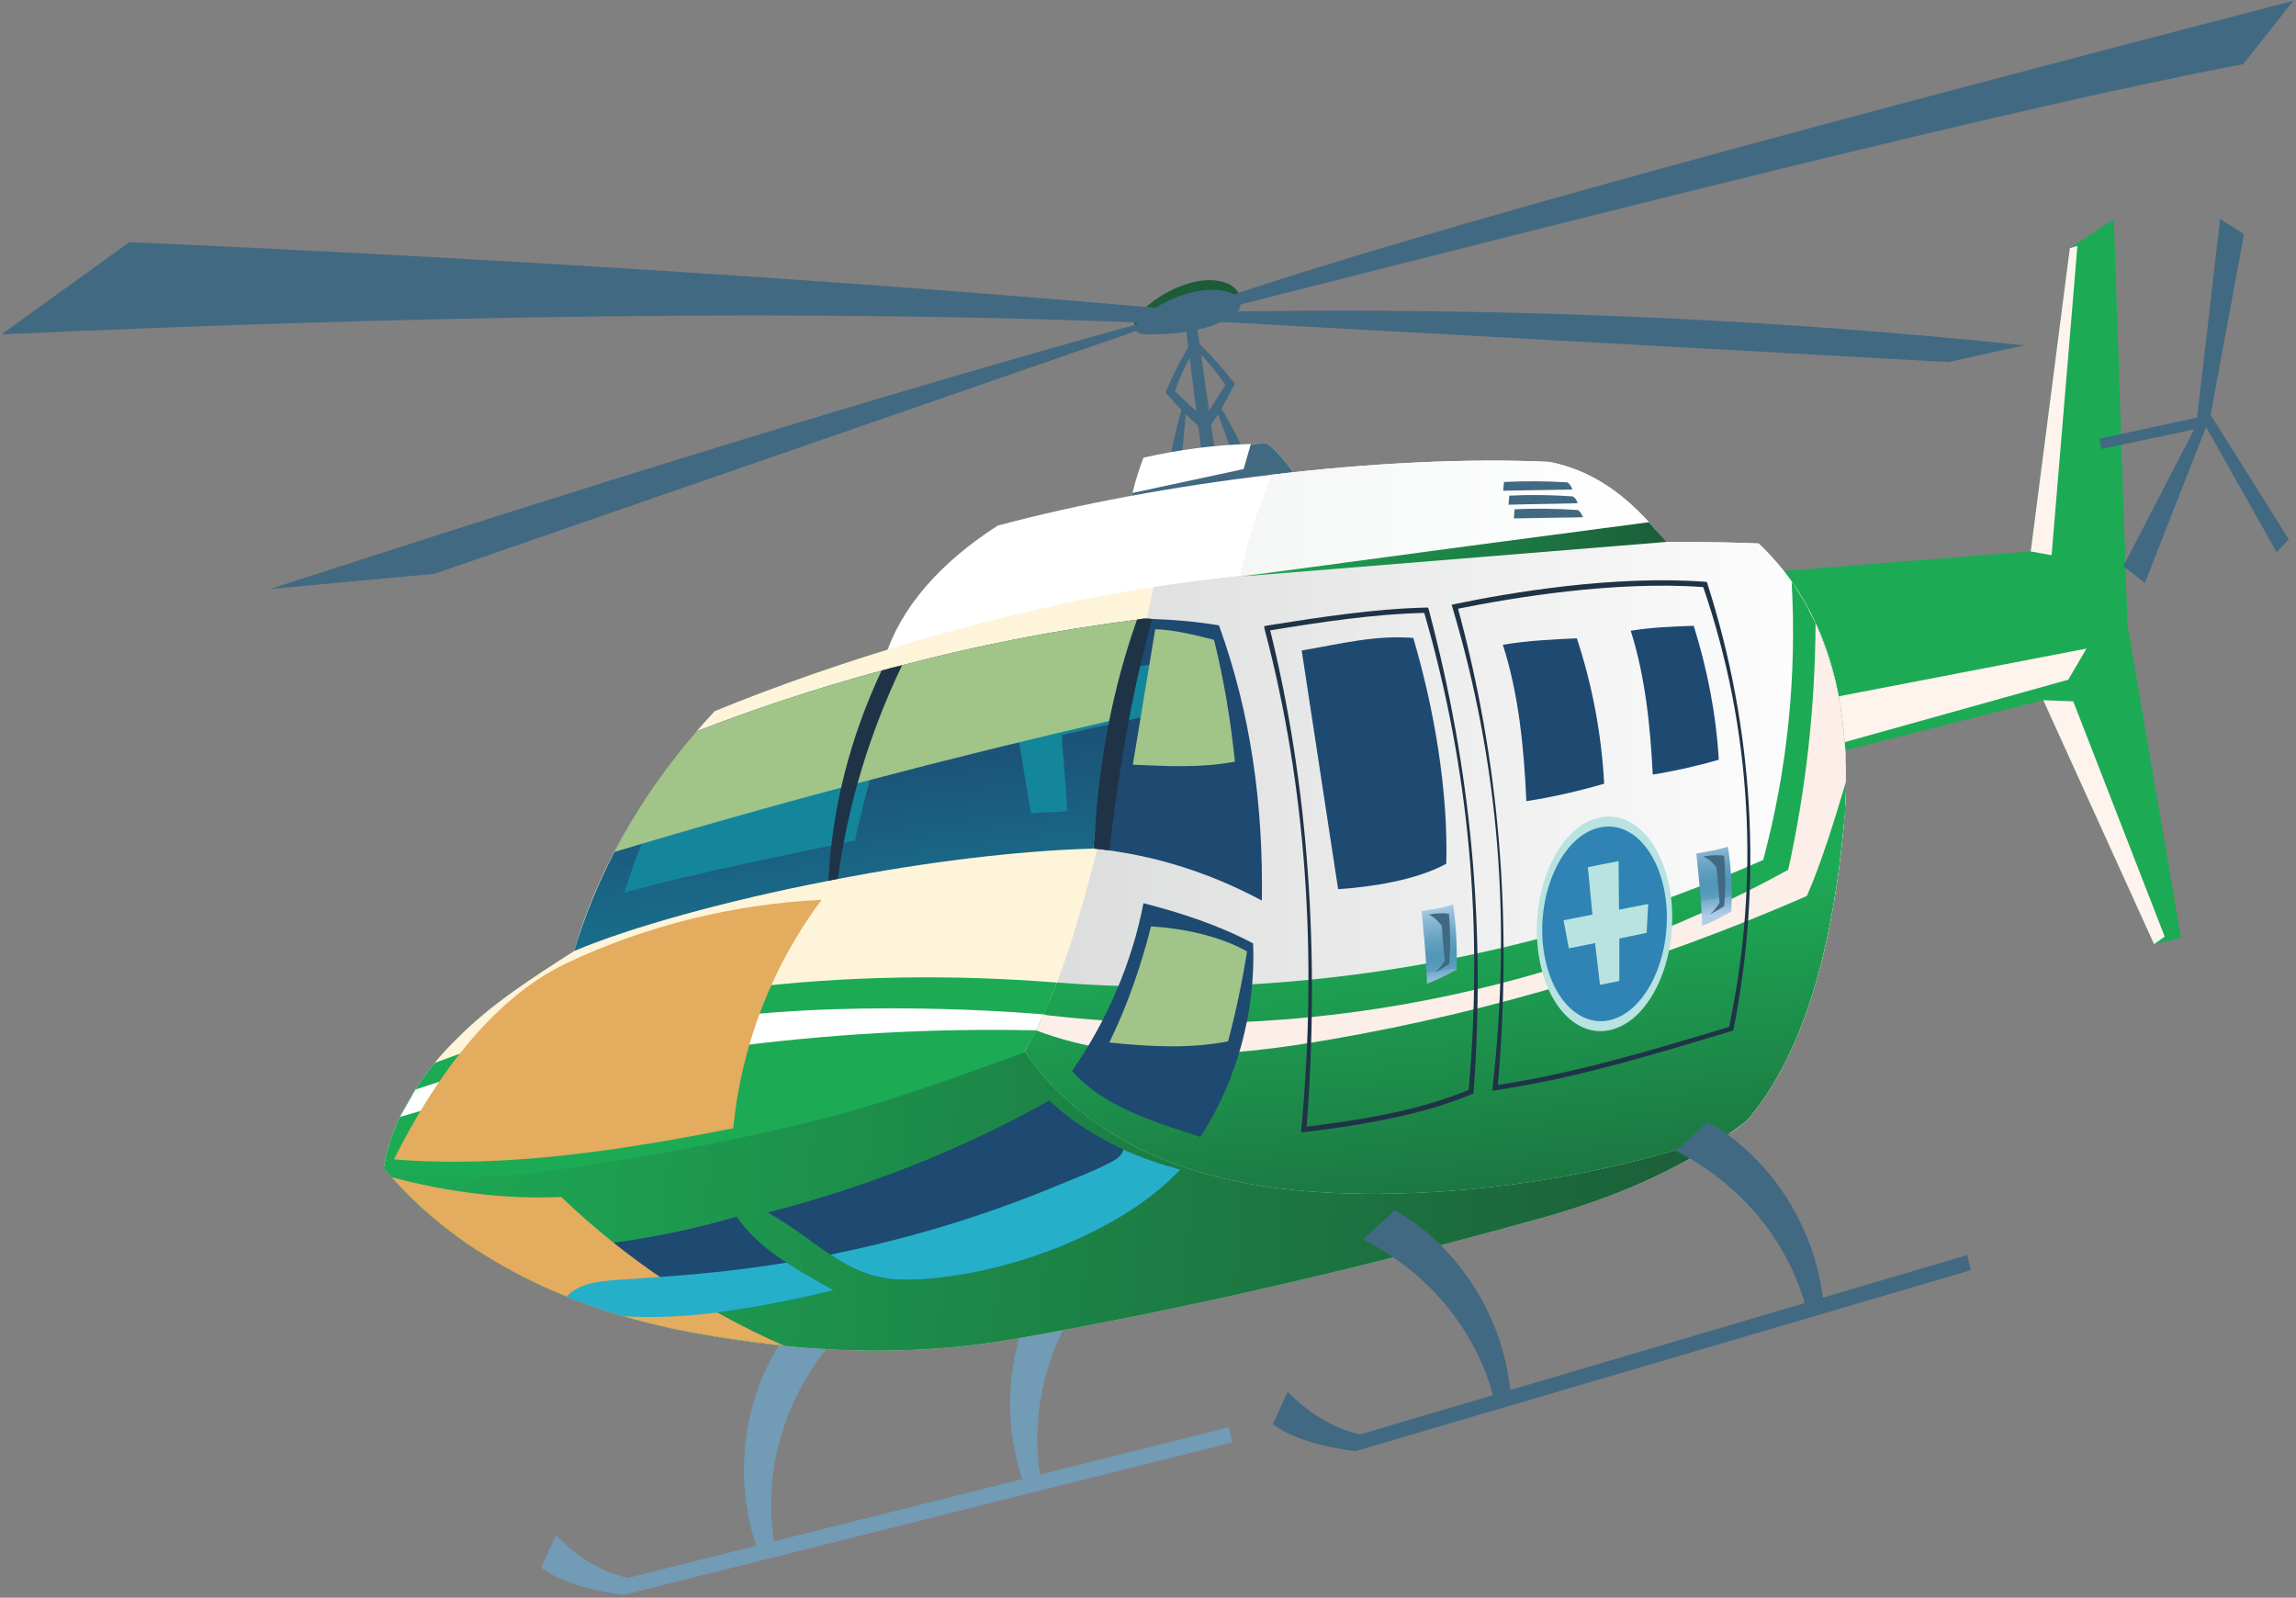 <svg version="1.2" xmlns="http://www.w3.org/2000/svg" viewBox="0 0 605 421" width="605" height="421"><rect x="0" y="0" width="605" height="421" fill="#808080" stroke="none"/><defs><clipPath clipPathUnits="userSpaceOnUse" id="cp1"><path d="m-656-1571h1366v4751h-1366z"/></clipPath><linearGradient id="P" gradientUnits="userSpaceOnUse"/><linearGradient id="g1" x1="-1610.8" y1="411.1" x2="-1641.2" y2="495.8" href="#P"><stop stop-color="#1daa55"/><stop offset="1" stop-color="#1c5d38"/></linearGradient><linearGradient id="g2" x1="-1438.8" y1="304.8" x2="-1410.2" y2="304.8" href="#P"><stop stop-color="#1daa55"/><stop offset="1" stop-color="#1c5d38"/></linearGradient><linearGradient id="g3" x1="-1439.4" y1="382.9" x2="-1392.2" y2="368.5" href="#P"><stop stop-color="#dadbdb"/><stop offset="1" stop-color="#fff"/></linearGradient><linearGradient id="g4" x1="-1459.1" y1="410.8" x2="-1362.9" y2="382.6" href="#P"><stop stop-color="#f5f7f7"/><stop offset="1" stop-color="#fff"/></linearGradient><linearGradient id="g5" x1="325.6" y1="141.6" x2="442" y2="141.6" href="#P"><stop stop-color="#f5f7f7"/><stop offset="1" stop-color="#fff"/></linearGradient><linearGradient id="g6" x1="-1385.9" y1="495.8" x2="-1333.1" y2="433.9" href="#P"><stop stop-color="#d7d8d8"/><stop offset="1" stop-color="#fef4da"/></linearGradient><linearGradient id="g7" x1="-1342.9" y1="471.7" x2="-1342.5" y2="542" href="#P"><stop stop-color="#1daa55"/><stop offset="1" stop-color="#1c5d38"/></linearGradient><linearGradient id="g8" x1="270" y1="228.7" x2="486.4" y2="228.7" href="#P"><stop stop-color="#dadbdb"/><stop offset="1" stop-color="#fff"/></linearGradient><linearGradient id="g9" x1="-1458.6" y1="456" x2="-1445.6" y2="566.6" href="#P"><stop stop-color="#1daa55"/><stop offset="1" stop-color="#1c5d38"/></linearGradient><linearGradient id="g10" x1="101.4" y1="304.4" x2="453.1" y2="333.9" href="#P"><stop stop-color="#1daa55"/><stop offset="1" stop-color="#1c5d38"/></linearGradient><linearGradient id="g11" x1="-1306.2" y1="478.8" x2="-1317.6" y2="392.8" href="#P"><stop stop-color="#14869c"/><stop offset="1" stop-color="#1e4971"/></linearGradient><linearGradient id="g12" x1="-1390.2" y1="497.1" x2="-1393.7" y2="404.3" href="#P"><stop stop-color="#14869c"/><stop offset="1" stop-color="#1e4971"/></linearGradient><linearGradient id="g13" x1="-1375.9" y1="553.3" x2="-1378.7" y2="478.5" href="#P"><stop stop-color="#14869c"/><stop offset="1" stop-color="#1e4971"/></linearGradient><linearGradient id="g14" x1="-1320.6" y1="580.5" x2="-1316.9" y2="512.9" href="#P"><stop stop-color="#26afc9"/><stop offset="1" stop-color="#1e4971"/></linearGradient><linearGradient id="g15" x1="-1234.4" y1="585.3" x2="-1230.7" y2="517.7" href="#P"><stop stop-color="#26afc9"/><stop offset="1" stop-color="#1e4971"/></linearGradient><linearGradient id="g16" x1="-1287.1" y1="366.3" x2="-1344.1" y2="468" href="#P"><stop stop-color="#a1c489"/><stop offset=".2" stop-color="#7c9769"/><stop offset=".5" stop-color="#47563c"/><stop offset=".7" stop-color="#20271b"/><stop offset=".9" stop-color="#080a07"/><stop offset="1"/></linearGradient><linearGradient id="g17" x1="-1368.2" y1="565.9" x2="-1388" y2="484.4" href="#P"><stop stop-color="#a1c489"/><stop offset=".2" stop-color="#7c9769"/><stop offset=".5" stop-color="#47563c"/><stop offset=".7" stop-color="#20271b"/><stop offset=".9" stop-color="#080a07"/><stop offset="1"/></linearGradient><linearGradient id="g18" x1="-1390.6" y1="398.7" x2="-1401.3" y2="451.5" href="#P"><stop stop-color="#a1c489"/><stop offset=".2" stop-color="#7c9769"/><stop offset=".5" stop-color="#47563c"/><stop offset=".7" stop-color="#20271b"/><stop offset=".9" stop-color="#080a07"/><stop offset="1"/></linearGradient><linearGradient id="g19" x1="-1445.2" y1="499.9" x2="-1448.4" y2="421.6" href="#P"><stop stop-color="#14869c"/><stop offset="1" stop-color="#1e4971"/></linearGradient><linearGradient id="g20" x1="-1509.1" y1="478.7" x2="-1510.4" y2="444.9" href="#P"><stop stop-color="#14869c"/><stop offset="1" stop-color="#1e4971"/></linearGradient><linearGradient id="g21" x1="-1454.1" y1="499.3" x2="-1451.1" y2="520.4" href="#P"><stop stop-color="#b0cde8"/><stop offset=".1" stop-color="#99c0dc"/><stop offset=".4" stop-color="#65a2c2"/><stop offset=".6" stop-color="#5197b8"/><stop offset=".7" stop-color="#5499ba"/><stop offset=".8" stop-color="#60a0c0"/><stop offset=".8" stop-color="#74abca"/><stop offset=".9" stop-color="#90bbd8"/><stop offset="1" stop-color="#b0cde8"/></linearGradient><linearGradient id="g22" x1="-1528.1" y1="499.7" x2="-1525.1" y2="520.9" href="#P"><stop stop-color="#b0cde8"/><stop offset=".1" stop-color="#99c0dc"/><stop offset=".4" stop-color="#65a2c2"/><stop offset=".6" stop-color="#5197b8"/><stop offset=".7" stop-color="#5499ba"/><stop offset=".8" stop-color="#60a0c0"/><stop offset=".8" stop-color="#74abca"/><stop offset=".9" stop-color="#90bbd8"/><stop offset="1" stop-color="#b0cde8"/></linearGradient><linearGradient id="g23" x1="-1346.5" y1="498.2" x2="-1175.1" y2="498.2" href="#P"><stop stop-color="#dadbdb"/><stop offset="1" stop-color="#fff"/></linearGradient><linearGradient id="g24" x1="-1218.9" y1="448.3" x2="-1256.1" y2="542.5" href="#P"><stop stop-color="#e3ac5f"/><stop offset=".3" stop-color="#98733f"/><stop offset=".5" stop-color="#574124"/><stop offset=".7" stop-color="#271e10"/><stop offset=".9" stop-color="#0a0804"/><stop offset="1"/></linearGradient><linearGradient id="g25" x1="-1165.1" y1="489.5" x2="-1224.4" y2="555.8" href="#P"><stop stop-color="#e3ac5f"/><stop offset=".3" stop-color="#98733f"/><stop offset=".5" stop-color="#574124"/><stop offset=".7" stop-color="#271e10"/><stop offset=".9" stop-color="#0a0804"/><stop offset="1"/></linearGradient><linearGradient id="g26" x1="327.2" y1="144.7" x2="439.1" y2="144.7" href="#P"><stop stop-color="#1daa55"/><stop offset="1" stop-color="#1c5d38"/></linearGradient><linearGradient id="g27" x1="-1324.7" y1="505.9" x2="-1325.8" y2="562.4" href="#P"><stop stop-color="#26afc9"/><stop offset="1" stop-color="#1e4971"/></linearGradient><linearGradient id="g28" x1="-1241.5" y1="507.6" x2="-1242.6" y2="564" href="#P"><stop stop-color="#26afc9"/><stop offset="1" stop-color="#1e4971"/></linearGradient></defs><style>.A{fill:#729bb5}.B{fill:url(#g1)}.C{fill:#fff3ee}.D{fill:url(#g2)}.E{fill:#426982}.F{fill:url(#g3)}.G{fill:url(#g4)}.H{fill:url(#g5)}.I{fill:url(#g6)}.J{fill:url(#g7)}.K{fill:url(#g8)}.L{fill:url(#g9)}.M{fill:#fceee8}.N{fill:url(#g10)}.O{fill:url(#g11)}.P{fill:url(#g12)}.Q{fill:url(#g13)}.R{fill:url(#g14)}.S{fill:url(#g15)}.T{fill:#14869c}.U{fill:url(#g16)}.V{fill:#1f3347}.W{fill:url(#g17)}.X{fill:url(#g18)}.Y{fill:url(#g19)}.Z{fill:url(#g20)}.a{fill:url(#g21)}.b{fill:url(#g22)}.c{fill:url(#g23)}.d{fill:url(#g24)}.e{fill:url(#g25)}.f{fill:url(#g26)}.g{fill:url(#g27)}.h{fill:url(#g28)}.i{fill:#b8e3e1}.j{fill:#2f84b5}</style><g clip-path="url(#cp1)"><path class="A" d="m199.8 408.8c-7-19-4.1-41.6 7.6-57.4c3.9 1.4 6.9 2.1 10.8 3.5c-12 14.7-17.8 34.8-13.7 54q-1.9-0.1-3.7-0.2c0.4-0.1-1.3 0.2-1 0.1z"/><path class="A" d="m270 391.5c-7.1-19-4.2-41.6 7.5-57.4c3.9 1.4 6.9 2.2 10.8 3.6c-12 14.6-17.7 34.7-13.7 53.9q-1.8-0.1-3.7-0.2c0.4-0.1-1.3 0.2-0.9 0.1z"/><path class="A" d="m324.7 380.1l-160.5 40.2c-8.9-1.3-16.5-3.4-21.6-7.2l3.9-8.6c5.3 5.6 11.5 9.5 18.9 11.3l158.4-39.7z"/><path class="B" d="m557 57.7l3.6 106.8l14.1 82.7l-7.1 1.6l-29.2-64.3l-57.3 14.5l-17.1-48.1l71.1-5.6l10.3-79.9z"/><path class="C" d="m481.3 184.1l68.5-13.2l-4.8 8.2l-63 17.6z"/><path class="D" d="m323.7 74.8c1 0.5 1.8 1.1 2.4 2c0.5 0.9 0.7 1.9 0.4 2.9c-0.2 0.7-0.7 1.2-1.2 1.7c-6.1 5.5-15.8 6.4-23.3 6.2c-0.8 0-1.6-0.1-2.2-0.6c-3.3-2.8 3.7-7.3 5.2-8.4c5-3.4 12.9-6.4 18.7-3.8z"/><path class="E" d="m313.1 82.3c71-1.5 145 0.8 220.3 8.7l-20 4.4l-201.3-11.1z"/><path class="E" d="m320 79.3c55-18.8 164.7-48 284.3-79.1l-13.2 16.7c-59.2 11.2-165.6 38.3-271.6 65.2z"/><path class="E" d="m305.2 85.2c-90.5-3.8-193.7-2.1-304.8 2.9l33.7-24.3c96.8 4.3 188.1 10.1 272.6 17.5z"/><path class="E" d="m305.2 85.2l-190.7 66l-43.3 4c81.2-26.4 159.4-50.7 231.4-70.6z"/><path class="E" d="m324 77.1c1 0.4 1.8 0.9 2.4 1.7c0.4 0.6 0.6 1.5 0.3 2.3c-0.2 0.6-0.7 1.1-1.2 1.5c-6.1 4.7-15.9 5.6-23.3 5.5c-0.8 0-1.6 0-2.2-0.4c-3.2-2.3 3.8-6.2 5.3-7.1c5-2.9 13-5.6 18.7-3.5z"/><path class="E" d="m314.6 80.4l5.8 40.3l-3.5 0.8l-5.1-40.5z"/><path class="E" d="m316.7 111.6c0.3-1.1 1-2 1.6-2.9c1.5-2.3 3-4.9 4.6-7.2c-2.2-3.4-4.9-6.6-7.8-9.3c0.1-0.9-0.3-1.9-0.2-2.8q5.6 5.5 10.5 11.7c-2.5 4.9-5 9.5-8.6 13.8c-0.5-1-0.4-2.3-0.1-3.3z"/><path class="E" d="m318.8 114.5c-4.5-3.1-8.1-7-11.7-11.1q3.1-7.2 7.2-14c0.3 0.9 0.2 1.9 0.5 2.8c-2.1 3.3-4 7.1-5.2 10.9c2.1 1.9 4.2 4 6.2 5.8c0.9 0.8 1.7 1.5 2.3 2.5c0.5 0.9 1 2.1 0.7 3.1z"/><path class="E" d="m324.2 118.2c-1.2-3.6-2.4-6.6-3.6-10.1c0.5-0.5 0-1.2 0.5-1.7q3.3 5.3 6 11c-1.3 0.2-1.6 0.5-2.9 0.8z"/><path class="E" d="m308.3 120.9q1.3-7 3.3-13.8c0.6 0.5 0.3 1.4 0.9 1.8c-0.4 4.2-0.8 7.9-1.1 12.1c-1.4 0-1.7-0.2-3.1-0.1z"/><path class="F" d="m298.4 129.9c0.8-3.2 1.7-6.2 2.9-9.3c9.4-2.1 18.7-3.4 28.3-3.6c1.5-0.1 3-0.1 4.4-0.1c3.8 3.2 6.9 7.1 9 11.5c-14.9 3.3-30.3 5.3-45.5 6.2q0.4-2.4 0.9-4.7z"/><path class="E" d="m298.4 129.9l29.3-6.3l1.9-6.6c1.5-0.1 3-0.1 4.4-0.1c3.8 3.2 6.9 7.1 9 11.5c-14.9 3.3-30.3 5.3-45.5 6.2q0.4-2.4 0.9-4.7z"/><path class="G" d="m262.9 138.5c21.2-5.7 46.6-10.4 72.1-13.4c25.8-3.1 51.7-4.4 73.2-3.4c14.8 2.9 25.1 13 33.8 25.4l-116.4 14.7l-92.5 11.7c4.1-13.2 14.4-25.1 29.8-35z"/><path class="H" d="m325.8 159.8c0.9-9.2 3-18.2 6.3-26.8c0.7-1.8 1.6-5.1 2.9-7.9c25.8-3.1 51.7-4.4 73.2-3.4c14.8 2.9 25.1 13 33.8 25.4l-116.4 14.7q0.1-1 0.2-2z"/><path class="I" d="m101.2 307.4c1.5-9.8 6.8-19.3 13.3-27.3q2.9-3.5 6-6.5c9-9.1 20-16.1 30.8-23c6.7-23.5 20.4-45.3 37-63.2c32.2-13.2 75.6-26.6 115.7-32.7q5.6-0.9 11.1-1.6c59.5-7.1 98.5-11.8 148.3-9.9q4.9 4.7 8.7 10.1c13 18.4 15.8 42.2 13.7 64.6c-2.4 25.5-8.4 57.5-25.5 77.4c-15.1 12-34.2 20-53.3 25.4c-46.2 12.9-93 23.9-140.3 32.2c-29.3 5.1-59.9 3.3-89.1-2.7c-4.5-1-9-2.1-13.5-3.4c-13.4-3.9-26.3-9.5-37.9-17c-9.4-6.1-17.9-13.4-25-22q0-0.2 0-0.4z"/><path class="J" d="m101.2 307.4c1.5-9.8 6.8-19.3 13.3-27.3c51.8-19.6 108.5-25.6 163.8-21.2q0.1 0 0.2 0c-2.6 7-5.5 13.2-8.5 18.2c9.3 13.8 23.8 23.8 39.5 29.6c16.9 6.2 35.2 7.9 53.3 7.9c31.7-0.2 63.4-5.7 93.3-16.2c-14.4 10.3-31.7 17.4-49.1 22.3c-46.2 12.9-93 23.9-140.3 32.2c-29.3 5.1-59.9 3.3-89.1-2.7c-4.5-1-9-2.1-13.5-3.4c-13.4-3.9-26.3-9.5-37.9-17c-9.4-6.1-17.9-13.4-25-22q0-0.2 0-0.4z"/><path class="K" d="m362.8 314.6c-18.1 0-36.4-1.7-53.3-7.9c-15.7-5.8-30.2-15.8-39.5-29.6c17.3-28.4 27.9-96 34-122.4q5.6-0.9 11.1-1.6c59.5-7.1 98.5-11.8 148.3-9.9c20.5 19.2 24.9 48 22.4 74.7c-2.4 25.5-8.4 57.5-25.5 77.4c-1.4 1.1-2.8 2.1-4.2 3.1c-29.9 10.5-61.6 16-93.3 16.2z"/><path class="L" d="m273 271.5q1-2 2-4.2q1.8-4 3.5-8.4c63.7 4.9 127.7-6.4 186.1-32.3c6.4-23.8 8.9-48.6 7.5-73.3c0.2 0.3 0.4 0.6 0.6 0.8c0.4 0.6 0.7 1.2 1.1 1.8q0.7 1.1 1.4 2.2q0.5 0.9 1 1.8c0.4 0.8 0.8 1.6 1.2 2.4q0.5 0.9 0.9 1.7q0.1 0.1 0.1 0.3c0.6 1.2 1.1 2.5 1.6 3.7c0.3 0.6 0.4 1.2 0.6 1.7q0.5 1.3 1 2.7q0.3 1 0.6 2q0.4 1.2 0.7 2.4q0.3 1 0.6 2.1q0.3 1.2 0.5 2.5l0.5 2c0.1 0.9 0.3 1.9 0.5 2.8c0 0.6 0.2 1.2 0.2 1.8q0.4 2.2 0.6 4.5q0.1 0.6 0.1 1.2q0.2 1.8 0.3 3.5q0 0.9 0.1 1.8q0 1.5 0.1 3q0 0.9 0 1.8c0 0.8 0 1.5 0 2.2c0 0.2 0 0.5 0 0.8v1.8q-0.1 1.6-0.2 3.2q0 0.7 0 1.5c-0.1 1.6-0.2 3.1-0.4 4.6c-2.4 25.5-8.4 57.5-25.5 77.4q-2.1 1.6-4.2 3.1c-29.9 10.5-61.6 16-93.3 16.2c-18.1 0-36.4-1.7-53.3-7.9c-15.7-5.8-30.2-15.8-39.5-29.6q1.5-2.6 3-5.6z"/><path class="M" d="m275 267.3q0.3 0.1 0.8 0.2c66.9 7.8 136.4-5.9 195.4-38.3c4.7-21.3 7.1-43.1 7.2-64.9c0.6 1.2 1.1 2.5 1.6 3.7c0.3 0.6 0.4 1.2 0.6 1.7q0.5 1.3 1 2.7q0.3 1 0.6 2q0.4 1.2 0.7 2.4q0.3 1 0.6 2.1q0.3 1.2 0.5 2.5l0.5 2c0.1 0.9 0.3 1.9 0.5 2.8c0 0.6 0.2 1.2 0.2 1.8q0.4 2.2 0.6 4.5q0.1 0.6 0.1 1.2q0.2 1.8 0.3 3.5q0 0.9 0.1 1.8q0 1.5 0.1 3q0 0.9 0 1.8c0 0.8 0 1.5 0 2.2c-3 10.2-6.8 22.3-10.3 30.1c-40 17.5-82.5 30.4-125.5 37.8c-25.8 4.5-53.2 6.9-77.6-2.4q1-2 2-4.2z"/><path class="N" d="m101.2 307.4c16 4.7 33.9 2.6 50.7 0.1c22.9-3.4 45.8-7.7 68.2-13.6c17.9-4.6 49.8-16.6 49.8-16.6q0-0.1 0.1-0.2c9.3 13.8 23.8 23.8 39.5 29.6c16.9 6.2 35.2 7.9 53.3 7.9c31.7-0.2 63.4-5.7 93.3-16.2c-14.4 10.3-31.7 17.4-49.1 22.3c-46.2 12.9-93 23.9-140.3 32.2c-19.7 3.4-40 3.7-60.1 1.7c-9.8-1-19.4-2.5-29-4.4c-4.5-1-9-2.1-13.5-3.4c-13.4-3.9-26.3-9.5-37.9-17c-8.5-5.5-16.3-12-23-19.6q-1-1.2-2-2.4q0-0.2 0-0.4z"/><path class="O" d="m161.9 224.5c5.5-10.7 12.6-21.4 21.7-31.8c14.4-5.6 30.7-11.1 48.7-16c1.8-0.5 3.6-1 5.4-1.4c19-5 39.7-9.2 61.9-12q0.9-0.2 1.9-0.3q-1.3 3.6-2.5 7.5q-0.6 1.9-1.1 3.7q-0.6 1.9-1.1 3.8q-0.5 1.9-1 3.8q-1 3.9-1.9 7.8q-0.4 1.8-0.8 3.5c-0.6 2.5-1.1 5.1-1.6 7.6c-1.2 6.3-2.2 12.6-3 18.9q0 0 0 0.1q-0.2 1.9-0.4 3.9c-20.9 0.6-44.8 3.7-67.3 8q-1.3 0.2-2.5 0.5c-27.3 5.3-52.4 12.3-67 18.5c2.6-8.7 6.1-17.4 10.6-26.1z"/><path class="P" d="m288.4 220.5c0.9-6.6 1.9-13.2 3.1-19.8q0.7-3.8 1.6-7.6q1.2-5.7 2.7-11.3c0.3-1.3 0.7-2.5 1-3.8q0.5-1.9 1.1-3.8q0.5-1.8 1.1-3.7q1.2-3.8 2.5-7.5q1.1 0 2.1 0.1c5.9 0.2 11.8 0.7 17.6 1.7c8.4 23.1 11.7 47.4 11.3 72.5c-12.9-6.9-26.3-11.3-40.2-13.2q-2-0.3-4-0.5h-0.2q0.1-1.5 0.3-3.1z"/><path class="Q" d="m301.3 238c9.8 2.5 19.9 5.8 28.9 10.6c0.7 17.9-4.2 36-13.9 51c-12-4-25.4-7.8-33.8-17.4c9.1-13.1 15.8-28.5 18.8-44.2z"/><path class="R" d="m276.5 290c3.9 3.7 8.2 6.8 12.8 9.4q3.2 1.9 6.7 3.5c4.8 2.2 9.9 3.9 15 5.3c-16.1 17.3-48.7 28.9-72.3 29q-0.2 0-0.3 0c-8.1 0-13.9-2.8-19.6-6.6c-5.1-3.4-10-7.5-16.5-11.1c25.8-6.6 51-16.5 74.2-29.5z"/><path class="S" d="m194.1 320.6c2.2 3.2 5 6 8.1 8.5q2.4 1.9 5.1 3.6c4 2.6 8.3 5 12.4 7.3c-17.1 4.1-37.8 8.1-55.6 6.8c-3.6-1.1-7.1-2.2-10.6-3.5q-2.1-0.8-4.2-1.6c-8.1-3.3-15.9-7.2-23.1-11.9c22-0.1 44.3-2.3 67.9-9.2z"/><path class="T" d="m306.2 174.8c2.1 3.7 3 8 2.9 12.3c-9.9 2.4-19.4 4.2-29.3 6.6c0.3 6.6 1.2 13.5 1.4 20c-3.1 0.5-6.3 0.2-9.5 0.7c-1.4-7.9-2.6-15.7-4-23.6c-12.8 1.7-25.1 4.7-37.2 9c-1.6 7.5-3.7 14.2-5.2 21.7c-20.4 4.2-40.7 8.3-60.8 13.7c3.8-12.1 9-24.2 16-34.7c40.5-12.6 83.6-20.9 125.7-25.7z"/><path class="U" d="m183.6 192.7c14.4-5.6 30.7-11.1 48.7-16c1.8-0.5 3.6-1 5.4-1.4c19-5 39.7-9.2 61.9-12q0.9-0.2 1.9-0.3q-1.3 3.6-2.5 7.5q-0.6 1.9-1.1 3.7q-0.6 1.9-1.1 3.8q-0.5 1.9-1 3.8q-1 3.9-1.9 7.8c-44.4 10.2-88.5 21.8-132 34.9c5.5-10.7 12.6-21.4 21.7-31.8z"/><path class="V" d="m232.3 176.7c1.8-0.5 3.6-1 5.4-1.4c-8.5 17.7-14.3 36.7-16.9 56.3q-1.3 0.2-2.5 0.5c0.9-19.2 5.8-38 14-55.4z"/><path class="W" d="m328.6 250.7q-1.9 12-5 23.7c-10.3 2-20.8 1.4-31.3 0.3c4.7-9.5 8.4-20.3 11-30.6c8.3 0.5 18 2.5 25.3 6.6z"/><path class="V" d="m288.4 220.5q0.1-0.4 0.1-0.8q0-0.1 0-0.1c1.1-19.1 4.7-38.3 11.1-56.3q0.9-0.2 1.9-0.3q1.1 0 2.1 0.1c-5.7 20.6-8.9 40.9-11.3 61q-2-0.3-4-0.5q0.1-1.5 0.1-3.1z"/><path class="X" d="m304.4 165.8c5.3 0.2 10.4 1.5 15.5 2.8c2.6 10.5 4.4 21.3 5.5 32.1c-9 1.7-17.7 1.2-26.9 0.8c1.9-11.6 4-24.1 5.9-35.7z"/><path fill-rule="evenodd" class="V" d="m393.3 286.6c5-44.3 1.6-85.7-10.6-126.6l-0.2-0.6l0.7-0.2c14.4-3 42-7.7 66.1-5.9l0.5 0.1l0.1 0.4c12.2 38 14.6 78.6 6.9 117.4l-0.2 0.4l-0.4 0.1c-15.5 4.7-30.5 9.2-45.8 12.6q-8.1 1.7-16.4 3l-0.8 0.1zm62.3-16c8.2-38.5 6-78.6-6.8-115.9c-23.4-1.7-50.2 2.8-64.6 5.7c10.9 40.3 14.3 81.3 10.5 125.5c20.8-3.2 40.3-9.1 60.9-15.3z"/><path fill-rule="evenodd" class="V" d="m343.7 298.3l-0.8 0.1v-0.8c4.3-46.1 1.3-90.5-9.7-131.9l-0.1-0.7l1-0.2c13.9-2.2 28.2-4.4 41.7-4.7h0.5l0.2 0.6c11.1 41.8 15 83.3 11.8 127v0.4l-0.4 0.2c-6.5 2.7-13.4 4.7-20.5 6.2c-7.9 1.7-15.9 2.9-23.7 3.8zm31.6-136.8c-13.2 0.3-27.1 2.4-40.6 4.6c10.1 40.9 13.1 84.9 9.6 130.8c14.4-1.8 29.4-4.2 42.7-9.7c3.8-43.1 0.3-84.1-11.7-125.7z"/><path class="Y" d="m352.6 234.3c-3.2-20.7-6.4-42.1-9.6-62.9c10.2-1.7 19.1-4.1 29.4-3.3c5.5 18.6 9.2 40.2 8.7 59.5c-7.9 4.3-19.5 6.1-28.5 6.7z"/><path fill-rule="evenodd" class="Z" d="m429.7 166.2c5.5-0.9 11-1.1 16.6-1.3c3.6 11.5 5.9 23.3 6.6 35.3c-5.5 1.6-11.7 3-17.4 3.9c-0.6-12.5-2-26-5.8-37.9zm-27.5 44.9c6.7-1 14-2.7 20.5-4.6c-0.7-13-3.1-25.9-7.2-38.3c-6.5 0.3-13 0.6-19.5 1.7c4.2 12.9 5.6 27.6 6.2 41.2z"/><path class="a" d="m376 259.2c-0.1-6.4-0.8-12.6-1.4-19.1c2.8-0.5 5.6-0.8 8.3-1.8c0.8 5.7 1.1 11.4 0.9 17.2c-2.6 1.4-5 2.7-7.8 3.7z"/><path class="E" d="m376.5 241h-0.1c1.8-0.3 3.6-0.5 5.4-0.2c0.4 4.4 0.4 8.8 0.1 13.2c-1.3 0.8-2.5 1.6-3.8 2.3c1-0.8 1.8-2 2.6-3.1c-0.3-3-0.6-6.3-0.8-9.3c-1-1.2-2.1-2.3-3.4-2.9z"/><path class="b" d="m448.5 243.9c-0.1-6.4-0.9-12.6-1.5-19c2.8-0.5 5.6-0.9 8.3-1.8c0.9 5.6 1.2 11.4 0.9 17.1c-2.6 1.4-4.9 2.8-7.7 3.7z"/><path class="E" d="m448.9 225.8l-0.1-0.1c1.8-0.3 3.6-0.5 5.5-0.2c0.4 4.4 0.4 8.9 0 13.3c-1.2 0.7-2.5 1.5-3.8 2.2c1-0.8 1.9-2 2.6-3.1c-0.2-3-0.5-6.3-0.8-9.3c-0.9-1.2-2-2.3-3.4-2.8z"/><path class="c" d="m273 271.5c-55.1-1.2-111 6.2-167.6 22.8l4.1-7.2c0 0 39.2-13.6 79.5-18.8c40.3-5.2 86-1 86-1z"/><path class="d" d="m103.8 305.5c10-20 25.2-42.1 45.5-51.7c20.9-9.9 44.1-15.6 67.2-16.7c-13.1 17.5-21.2 38.5-23.3 60.2c-28.9 5.7-60 10.6-89.4 8.2z"/><path class="e" d="m147.9 315.4c17.1 16.4 37 29.7 58.7 39.2c-9.8-1-19.4-2.5-29-4.4c-4.5-1-9-2.1-13.5-3.4c-13.4-3.9-26.3-9.5-37.9-17c-8.5-5.5-16.3-12-23-19.6c14.6 3.9 29.9 5.9 44.7 5.2z"/><path class="f" d="m439.1 142.8l-111.9 9.1c42.2-5.7 81.3-10.9 107.3-14.3z"/><path class="g" d="m278.6 312.4c4.6-1.9 9.4-3.7 13.8-6c1.4-0.7 2.4-1.3 3.2-2.5q0.3-0.4 0.4-1c4.8 2.2 9.9 3.9 15 5.3c-16.1 17.3-48.7 28.9-72.3 29q-0.2 0-0.3 0c-8.1 0-13.9-2.8-19.6-6.6q1.2-0.2 2.4-0.5c19.6-4.1 38.9-10 57.4-17.7z"/><path class="h" d="m162.2 337.3c8.5-0.6 17-1.1 25.5-2q9.8-1 19.6-2.6c4 2.6 8.3 5 12.4 7.3c-17.1 4.1-37.8 8.1-55.6 6.8c-3.6-1.1-7.1-2.2-10.6-3.5q-2.1-0.8-4.2-1.6c2.9-3.4 8.3-4.1 12.9-4.4z"/><path class="E" d="m396.3 127q8.4-0.4 16.7 0.1c0.7 0.5 1.1 1.1 1.3 1.9c-6.2 0.1-12 0.2-18.2 0.3c0.1-1 0.1-1.3 0.2-2.3z"/><path class="E" d="m397.7 130.6q8.3-0.4 16.7 0.2c0.7 0.4 1.1 1 1.3 1.8c-6.2 0.2-12 0.2-18.2 0.4c0.1-1.1 0.1-1.3 0.2-2.4z"/><path class="E" d="m399.1 134.2q8.3-0.4 16.7 0.2c0.6 0.4 1 1.1 1.3 1.9c-6.2 0.1-12 0.2-18.2 0.3c0.1-1.1 0.1-1.3 0.2-2.4z"/><path class="C" d="m547.4 64.8l-6.8 81.5l-5.5-1l10.3-79.9z"/><path class="C" d="m538.4 184.5l7.9 0.3l24.1 62l-2.8 2z"/><path class="E" d="m591.3 61.7l-8.8 47.6l20.6 32.8l-3.2 3.4l-18.6-33l-16.1 41.1l-5.7-4.4l19.2-37.1l6.3-54.4z"/><path class="E" d="m581.3 112.5l-27.6 5.8l-0.5-2.7l26.9-5.8z"/><path class="E" d="m479.7 345.1l-3.3 1.7c-4.3-19.2-17.9-35.1-34.8-43.5c3-2.8 5.4-4.8 8.3-7.7c17.2 9.6 29.2 28.9 30.7 49.2c0.3-0.1-1.3 0.4-0.9 0.3z"/><path class="E" d="m397.2 368.4q-1.6 0.8-3.2 1.7c-4.3-19.2-17.9-35.1-34.9-43.5c3-2.8 5.4-4.8 8.4-7.7c17.1 9.6 29.2 28.9 30.6 49.2c0.4-0.1-1.2 0.4-0.9 0.3z"/><path class="E" d="m519.3 334.7l-162.2 47.7c-8.9-1.2-16.5-3.3-21.7-7.1l3.9-8.6c5.4 5.6 11.6 9.4 19 11.3l160.1-47.3z"/><path class="i" d="m440.6 240c0.6 15.5-6.8 29.6-16.7 31.5c-9.8 1.9-18.3-9.1-18.9-24.6c-0.6-15.5 6.8-29.6 16.7-31.5c9.8-2 18.3 9.1 18.9 24.6z"/><path class="j" d="m439.2 240.2c0.5 14.1-6.3 26.9-15.4 28.7c-9 1.7-16.8-8.2-17.4-22.3c-0.5-14 6.3-26.9 15.4-28.6c9-1.8 16.8 8.2 17.4 22.2z"/><path class="i" d="m433.9 245.8l-7.2 1.5v11.2l-5.1 1l-1.3-11l-6.9 1.4l-1.4-7.4l7.6-1.5l-1.2-12.5l8.1-1.6l0.1 12.8l7.7-1.5z"/></g></svg>